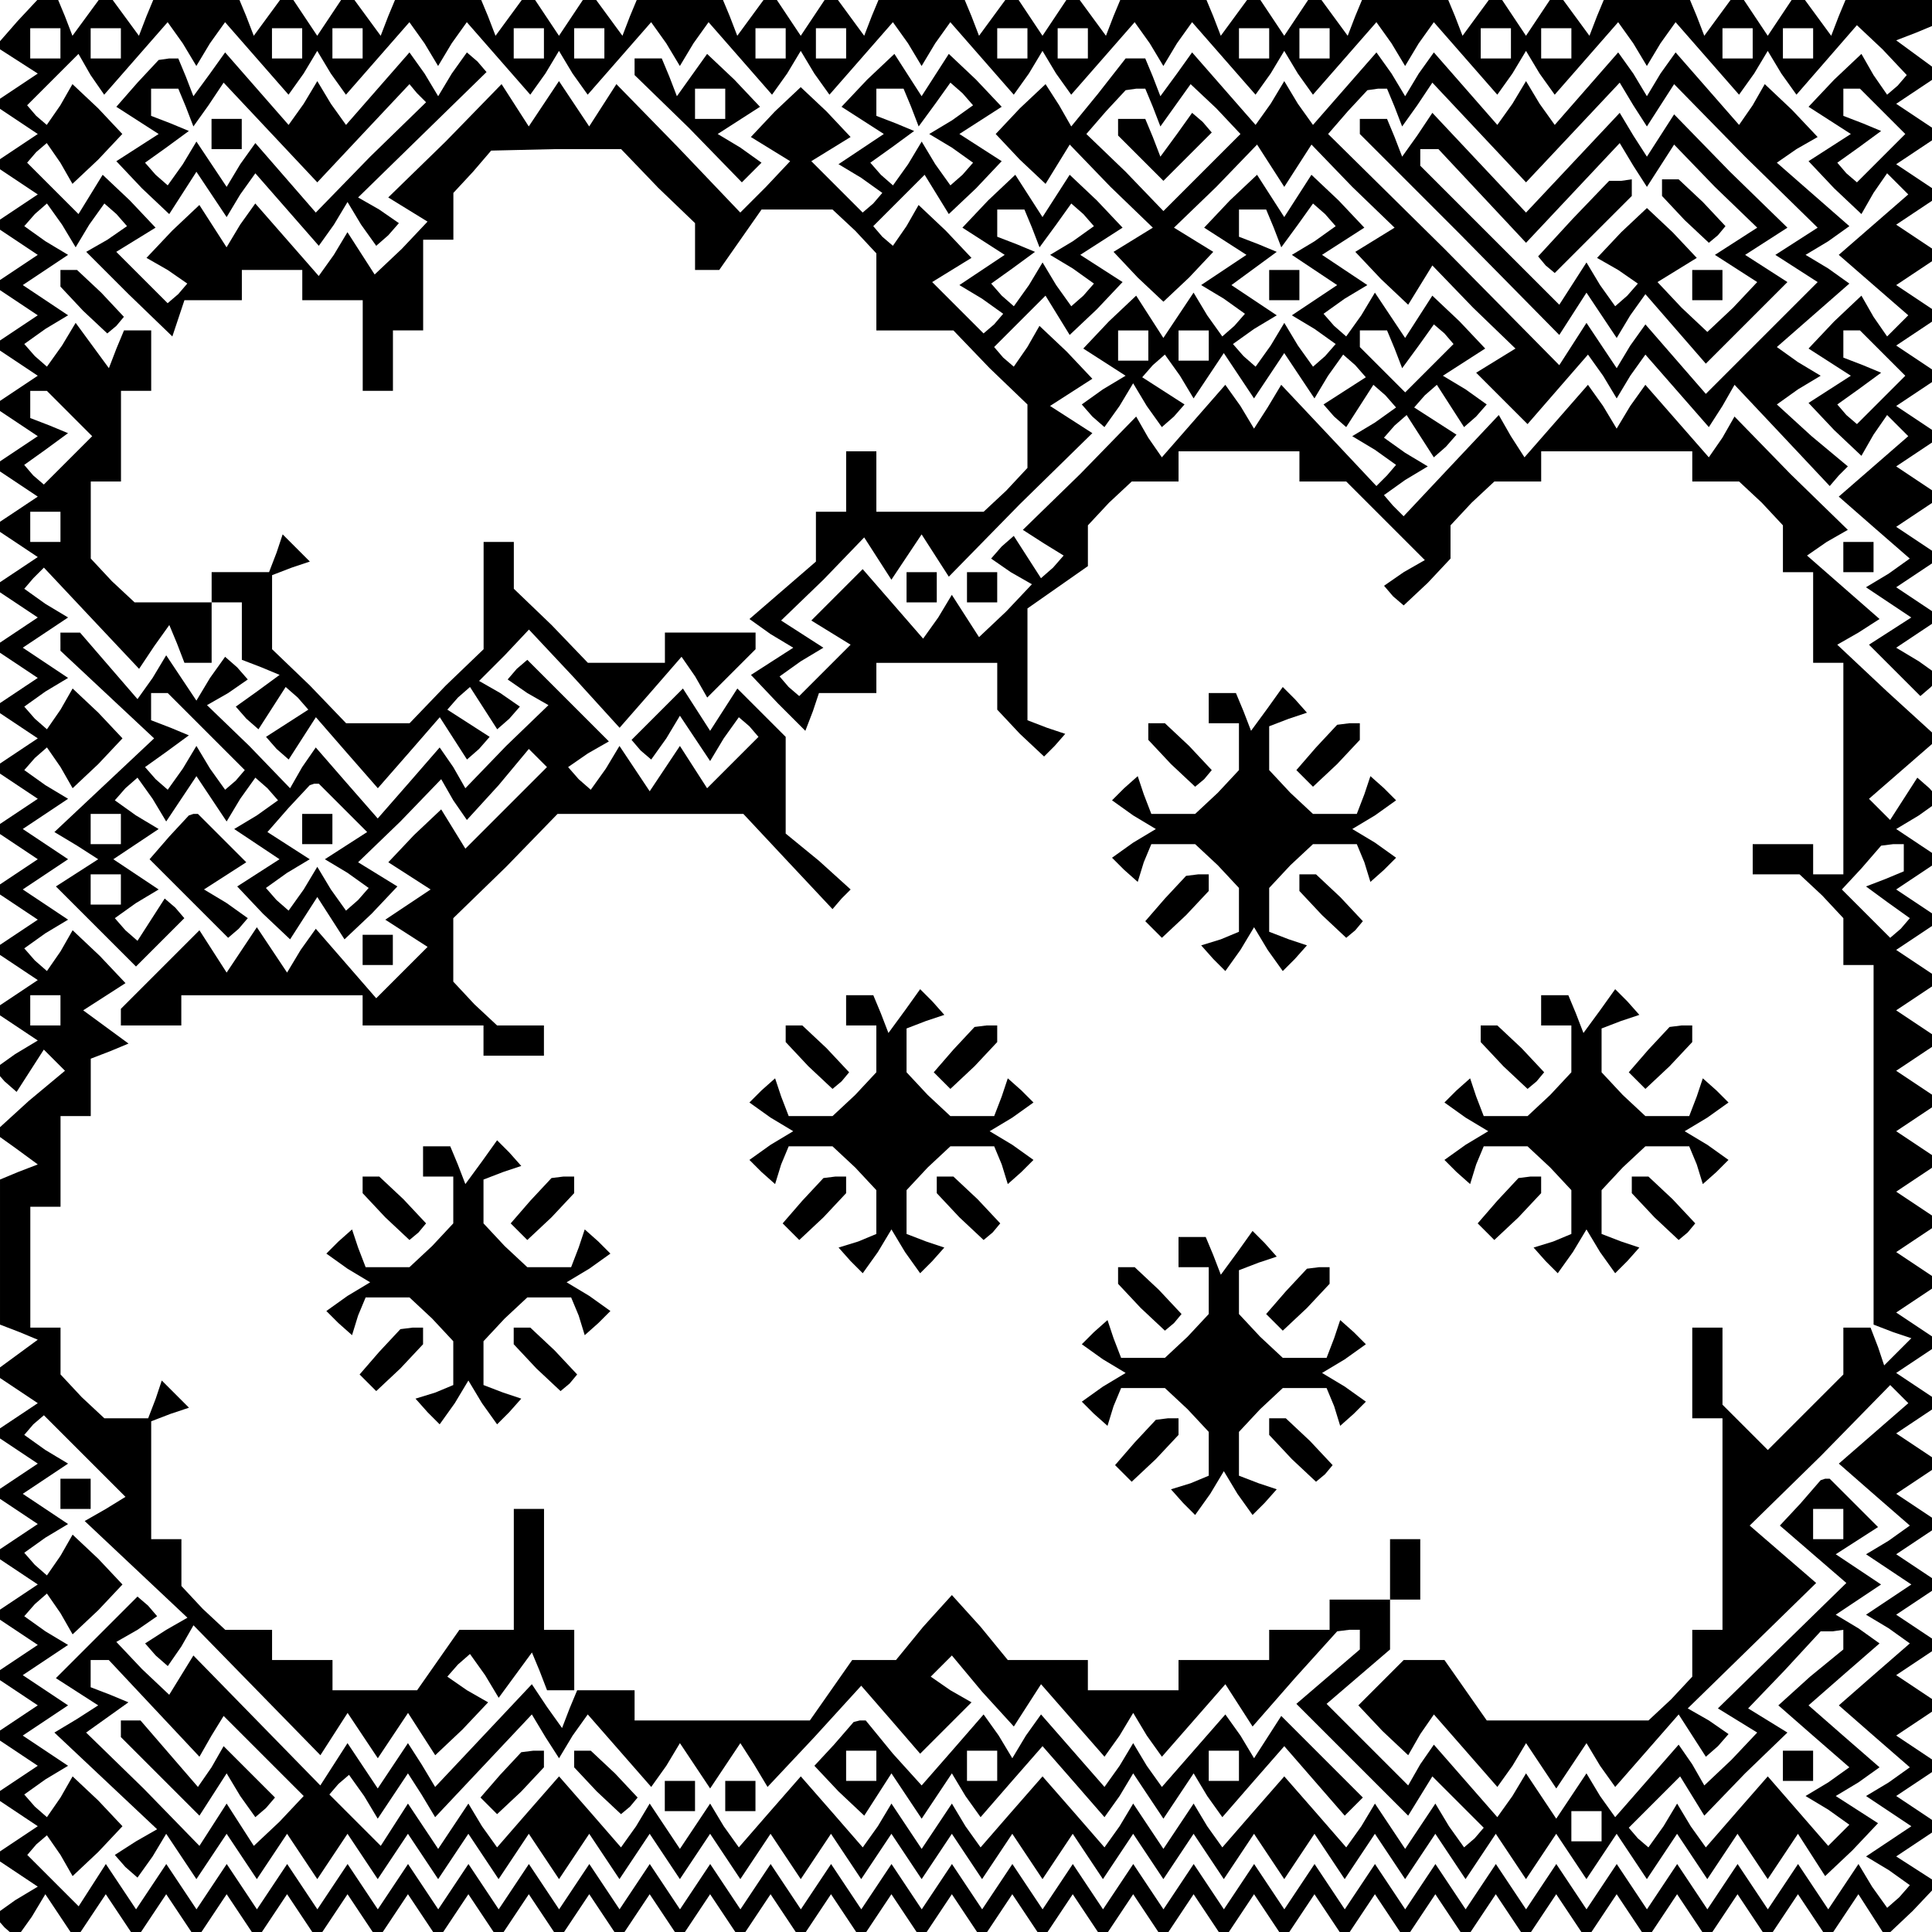<?xml version="1.0" standalone="no"?>
<!DOCTYPE svg PUBLIC "-//W3C//DTD SVG 20010904//EN"
 "http://www.w3.org/TR/2001/REC-SVG-20010904/DTD/svg10.dtd">
<svg version="1.0" xmlns="http://www.w3.org/2000/svg"
 width="468pt" height="468pt" viewBox="0 0 468 468"
 preserveAspectRatio="xMidYMid meet">
<g transform="translate(0,468) scale(0.366,-0.366)"
fill="#000000" stroke="none">
<path d="M11 1264 l-14 -16 14 -9 14 -9 -15 -10 -15 -10 15 -10 15 -10 -15
-10 -15 -10 15 -10 15 -10 -15 -10 -15 -10 15 -10 15 -10 -15 -10 -15 -10 15
-10 15 -10 -15 -10 -15 -10 15 -10 15 -10 -15 -10 -15 -10 15 -10 15 -10 -15
-10 -15 -10 15 -10 15 -10 -15 -10 -15 -10 15 -10 15 -10 -15 -10 -15 -10 15
-10 15 -10 -15 -10 -15 -10 15 -10 15 -10 -15 -10 -15 -10 15 -10 15 -10 -15
-10 -15 -10 15 -10 15 -10 -15 -10 -15 -10 15 -10 15 -10 -15 -10 -15 -10 15
-10 15 -10 -15 -10 -15 -10 15 -10 15 -10 -15 -10 -15 -10 15 -10 15 -10 -15
-9 -14 -10 7 -8 8 -7 9 14 9 14 7 -7 7 -7 -24 -20 -23 -21 14 -10 15 -11 -13
-5 -12 -5 0 -48 0 -48 13 -5 12 -5 -15 -11 -15 -11 15 -10 15 -10 -15 -10 -15
-10 15 -10 15 -10 -15 -10 -15 -10 15 -10 15 -10 -15 -10 -15 -10 15 -10 15
-10 -15 -10 -15 -10 15 -10 15 -10 -15 -10 -15 -10 15 -10 15 -10 -15 -10 -15
-10 15 -10 15 -10 -15 -10 -15 -10 15 -10 15 -10 -15 -10 -15 -10 15 -10 15
-10 -15 -9 -14 -10 7 -8 8 -7 10 14 9 15 10 -15 10 -15 10 15 10 15 10 -15 10
-15 10 15 10 15 10 -15 10 -15 10 15 10 15 10 -15 10 -15 10 15 10 15 10 -15
10 -15 10 15 10 15 10 -15 10 -15 10 15 10 15 10 -15 10 -15 10 15 10 15 10
-15 10 -15 10 15 10 15 10 -15 10 -15 10 15 10 15 10 -15 10 -15 10 15 10 15
10 -15 10 -15 10 15 10 15 10 -15 10 -15 10 15 10 15 10 -15 10 -15 10 15 10
15 10 -15 10 -15 10 15 10 15 10 -15 10 -15 10 15 10 15 10 -15 10 -15 10 15
10 15 10 -15 10 -15 10 15 10 15 10 -15 10 -15 10 15 10 15 10 -15 10 -15 10
15 10 15 10 -15 10 -15 10 15 10 15 10 -15 10 -15 10 15 10 15 10 -15 10 -15
10 15 10 15 10 -15 10 -15 10 15 10 15 10 -15 10 -15 10 15 10 15 10 -15 10
-15 10 15 10 15 10 -15 10 -15 10 15 10 15 10 -15 10 -15 10 15 10 15 10 -15
10 -15 10 15 10 15 10 -15 10 -15 10 15 10 15 10 -15 10 -15 10 15 10 15 9
-14 9 -14 18 17 17 18 -14 9 -14 9 15 10 15 10 -15 10 -15 10 15 10 15 10 -15
10 -15 10 15 10 15 10 -15 10 -15 10 15 10 15 10 -15 10 -15 10 15 10 15 10
-15 10 -15 10 15 10 15 10 -15 10 -15 10 15 10 15 10 -15 10 -15 10 15 10 15
10 -15 10 -15 10 15 10 15 10 -15 10 -15 10 15 10 15 10 -15 10 -15 10 15 10
15 10 -15 10 -15 10 15 10 15 10 -15 10 -15 10 15 10 15 10 -15 10 -15 10 15
10 15 10 -15 10 -15 10 15 10 15 10 -15 10 -15 10 15 10 15 10 -15 10 -15 10
15 10 15 10 -15 10 -15 10 15 9 14 10 -7 8 -8 7 -9 -14 -9 -14 -7 7 -7 7 23
20 23 20 -34 31 -33 31 14 8 14 9 -24 21 -24 21 13 9 14 8 -38 37 -37 38 -8
-14 -9 -13 -21 24 -21 24 -10 -14 -9 -15 -9 15 -10 14 -21 -24 -21 -24 -9 14
-8 14 -32 -34 -31 -33 -7 7 -6 7 14 10 15 9 -15 9 -14 10 7 8 8 7 9 -14 9 -14
8 7 7 8 -14 9 -14 9 7 8 8 7 9 -14 9 -14 8 7 7 8 -14 10 -15 9 14 9 14 9 -17
18 -18 17 -9 -14 -9 -14 -10 15 -10 15 -9 -15 -10 -14 -8 7 -7 8 14 10 15 9
-15 10 -15 10 14 9 14 9 -17 18 -18 17 -9 -14 -9 -14 -9 14 -9 14 -18 -17 -17
-18 14 -9 14 -9 -15 -10 -15 -10 15 -9 14 -10 -7 -8 -8 -7 -10 14 -9 15 -10
-15 -10 -15 -9 14 -9 14 -18 -17 -17 -18 14 -9 14 -9 -15 -9 -14 -10 7 -8 8
-7 10 14 9 15 9 -15 10 -14 8 7 7 8 -14 9 -14 9 7 8 8 7 10 -14 9 -15 10 15
10 15 10 -15 10 -15 10 15 10 15 10 -15 10 -15 9 15 10 14 8 -7 7 -8 -14 -9
-14 -9 7 -8 8 -7 9 14 9 14 8 -7 7 -8 -14 -10 -15 -9 15 -9 14 -10 -6 -7 -7
-7 -31 33 -32 34 -9 -15 -9 -14 -9 15 -10 14 -21 -24 -21 -24 -9 13 -8 14 -37
-38 -38 -37 14 -9 13 -8 -7 -8 -8 -7 -9 14 -9 14 -8 -7 -7 -8 13 -9 14 -8 -17
-18 -18 -17 -9 14 -9 14 -9 -15 -10 -14 -20 23 -20 23 -17 -17 -17 -17 13 -8
13 -8 -17 -17 -17 -17 -7 6 -6 7 14 10 15 9 -14 9 -14 9 28 27 27 28 9 -14 9
-14 10 15 10 15 9 -14 9 -14 47 48 48 47 -14 9 -14 9 14 9 14 9 -17 18 -18 17
-8 -14 -9 -13 -7 6 -6 7 17 17 17 17 8 -13 8 -13 18 17 17 18 -14 9 -14 9 14
9 14 9 -17 18 -18 17 -9 -14 -9 -14 -9 14 -9 14 -18 -17 -17 -18 14 -9 14 -9
-15 -10 -15 -10 15 -9 14 -10 -6 -7 -7 -6 -17 17 -17 17 13 8 13 8 -17 18 -18
17 -8 -14 -9 -13 -7 6 -6 7 17 17 17 17 8 -13 8 -13 18 17 17 18 -14 9 -14 9
14 9 14 9 -17 18 -18 17 -9 -14 -9 -14 -9 14 -9 14 -18 -17 -17 -18 14 -9 14
-9 -15 -10 -15 -10 15 -9 14 -10 -6 -7 -7 -6 -17 17 -17 17 13 8 13 8 -16 17
-17 16 -17 -16 -16 -17 13 -8 13 -8 -16 -17 -17 -17 -41 43 -41 42 -9 -14 -9
-14 -10 15 -10 15 -10 -15 -10 -15 -9 14 -9 14 -37 -38 -38 -37 13 -8 13 -8
-17 -18 -18 -17 -9 14 -9 14 -9 -15 -10 -14 -21 24 -21 24 -10 -14 -9 -15 -9
14 -9 14 -18 -17 -17 -18 14 -8 13 -9 -6 -7 -7 -6 -17 17 -17 17 13 8 13 8
-17 18 -18 17 -8 -13 -8 -13 -17 17 -17 17 6 7 7 6 9 -13 8 -14 17 16 16 17
-16 17 -17 16 -8 -14 -9 -13 -7 6 -6 7 17 17 17 17 8 -14 9 -13 21 24 21 24
10 -14 9 -15 9 15 10 14 21 -24 21 -24 10 14 9 15 9 -15 10 -14 21 24 21 24
10 -14 9 -15 9 15 10 14 21 -24 21 -24 10 14 9 15 9 -15 10 -14 21 24 21 24
10 -14 9 -15 9 15 10 14 21 -24 21 -24 10 14 9 15 9 -15 10 -14 21 24 21 24
10 -14 9 -15 9 15 10 14 21 -24 21 -24 10 14 9 15 9 -15 10 -14 21 24 21 24
10 -14 9 -15 9 15 10 14 21 -24 21 -24 10 14 9 15 9 -15 10 -14 21 24 21 24
10 -14 9 -15 9 15 10 14 21 -24 21 -24 10 14 9 15 9 -15 10 -14 21 24 21 24
10 -14 9 -15 9 15 10 14 21 -24 21 -24 10 14 9 15 9 -15 10 -14 20 23 20 23
17 -16 16 -17 -6 -7 -7 -6 -9 13 -8 14 -18 -17 -17 -18 14 -9 14 -9 -14 -9
-14 -9 17 -18 18 -17 8 14 9 13 7 -7 7 -7 -23 -20 -23 -20 23 -20 23 -20 -7
-7 -7 -7 -9 13 -8 14 -18 -17 -17 -18 14 -9 14 -9 -14 -9 -14 -9 17 -18 18
-17 8 14 9 13 7 -7 7 -7 -23 -20 -23 -20 24 -21 23 -20 -14 -10 -15 -9 15 -10
15 -10 -14 -9 -14 -9 17 -17 17 -17 7 6 6 7 -14 10 -15 9 15 10 15 10 -15 10
-15 10 15 10 15 10 -15 10 -15 10 15 10 15 10 -15 10 -15 10 15 10 15 10 -15
10 -15 10 15 10 15 10 -15 10 -15 10 15 10 15 10 -15 10 -15 10 15 10 15 10
-15 10 -15 10 15 10 15 10 -15 10 -15 10 15 10 15 10 -15 10 -15 10 15 10 15
10 -15 11 -15 11 13 5 12 5 0 9 0 9 -29 0 -29 0 -5 -12 -5 -13 -11 15 -11 15
-10 -15 -10 -15 -10 15 -10 15 -11 -15 -11 -15 -5 13 -5 12 -28 0 -28 0 -5
-12 -5 -13 -11 15 -11 15 -10 -15 -10 -15 -10 15 -10 15 -11 -15 -11 -15 -5
13 -5 12 -28 0 -28 0 -5 -12 -5 -13 -11 15 -11 15 -10 -15 -10 -15 -10 15 -10
15 -11 -15 -11 -15 -5 13 -5 12 -28 0 -28 0 -5 -12 -5 -13 -11 15 -11 15 -10
-15 -10 -15 -10 15 -10 15 -11 -15 -11 -15 -5 13 -5 12 -28 0 -28 0 -5 -12 -5
-13 -11 15 -11 15 -10 -15 -10 -15 -10 15 -10 15 -11 -15 -11 -15 -5 13 -5 12
-28 0 -28 0 -5 -12 -5 -13 -11 15 -11 15 -10 -15 -10 -15 -10 15 -10 15 -11
-15 -11 -15 -5 13 -5 12 -28 0 -28 0 -5 -12 -5 -13 -11 15 -11 15 -10 -15 -10
-15 -10 15 -10 15 -11 -15 -11 -15 -5 13 -5 12 -28 0 -28 0 -5 -12 -5 -13 -11
15 -11 15 -11 -15 -11 -15 -5 13 -5 12 -6 0 -7 -1 -14 -15z m29 -14 l0 -10
-10 0 -10 0 0 10 0 10 10 0 10 0 0 -10z m40 0 l0 -10 -10 0 -10 0 0 10 0 10
10 0 10 0 0 -10z m120 0 l0 -10 -10 0 -10 0 0 10 0 10 10 0 10 0 0 -10z m40 0
l0 -10 -10 0 -10 0 0 10 0 10 10 0 10 0 0 -10z m120 0 l0 -10 -10 0 -10 0 0
10 0 10 10 0 10 0 0 -10z m40 0 l0 -10 -10 0 -10 0 0 10 0 10 10 0 10 0 0 -10z
m120 0 l0 -10 -10 0 -10 0 0 10 0 10 10 0 10 0 0 -10z m40 0 l0 -10 -10 0 -10
0 0 10 0 10 10 0 10 0 0 -10z m120 0 l0 -10 -10 0 -10 0 0 10 0 10 10 0 10 0
0 -10z m40 0 l0 -10 -10 0 -10 0 0 10 0 10 10 0 10 0 0 -10z m120 0 l0 -10
-10 0 -10 0 0 10 0 10 10 0 10 0 0 -10z m40 0 l0 -10 -10 0 -10 0 0 10 0 10
10 0 10 0 0 -10z m120 0 l0 -10 -10 0 -10 0 0 10 0 10 10 0 10 0 0 -10z m40 0
l0 -10 -10 0 -10 0 0 10 0 10 10 0 10 0 0 -10z m120 0 l0 -10 -10 0 -10 0 0
10 0 10 10 0 10 0 0 -10z m40 0 l0 -10 -10 0 -10 0 0 10 0 10 10 0 10 0 0 -10z
m-597 -42 l5 -13 11 15 10 14 8 -7 7 -8 -14 -10 -15 -9 15 -9 14 -10 -7 -8 -8
-7 -10 14 -9 15 -9 -15 -10 -14 -8 7 -7 8 14 10 15 11 -12 5 -13 5 0 9 0 9 9
0 9 0 5 -12z m643 -3 l15 -15 -16 -16 -16 -16 -7 6 -6 7 14 10 15 11 -12 5
-13 5 0 9 0 9 6 0 5 0 15 -15z m-811 -50 l25 -24 0 -16 0 -15 8 0 8 0 14 20
14 20 24 0 23 0 15 -14 14 -15 0 -25 0 -26 25 0 26 0 24 -25 25 -24 0 -21 0
-21 -14 -15 -15 -14 -35 0 -36 0 0 20 0 20 -10 0 -10 0 0 -20 0 -20 -10 0 -10
0 0 -16 0 -17 -22 -19 -22 -19 14 -10 15 -9 -14 -9 -14 -9 18 -19 18 -18 5 13
4 12 19 0 19 0 0 10 0 10 40 0 40 0 0 -16 0 -15 15 -16 16 -15 7 7 7 8 -12 4
-13 5 0 37 0 37 20 14 20 14 0 14 0 13 14 15 15 14 15 0 16 0 0 10 0 10 40 0
40 0 0 -10 0 -10 15 0 16 0 26 -26 26 -26 -14 -8 -13 -9 6 -7 7 -6 16 15 15
16 0 11 0 11 14 15 15 14 15 0 16 0 0 10 0 10 50 0 50 0 0 -10 0 -10 16 0 15
0 15 -14 14 -15 0 -15 0 -16 10 0 10 0 0 -30 0 -30 10 0 10 0 0 -70 0 -70 -10
0 -10 0 0 10 0 10 -20 0 -20 0 0 -10 0 -10 16 0 15 0 15 -14 14 -15 0 -15 0
-16 10 0 10 0 0 -119 0 -119 13 -5 12 -4 -9 -9 -9 -9 -4 12 -5 13 -9 0 -9 0 0
-15 0 -16 -25 -25 -25 -25 -15 15 -15 15 0 25 0 26 -10 0 -10 0 0 -30 0 -30
10 0 10 0 0 -70 0 -70 -10 0 -10 0 0 -16 0 -15 -14 -15 -15 -14 -53 0 -54 0
-14 20 -14 20 -14 0 -13 0 -15 -15 -15 -15 16 -17 17 -16 8 14 9 13 21 -24 21
-24 10 14 9 15 10 -15 10 -15 10 15 10 15 9 -15 10 -14 21 24 21 24 9 -14 9
-14 8 7 7 8 -13 9 -14 8 42 41 43 42 -22 19 -22 19 47 46 46 47 6 -6 6 -6 -23
-20 -23 -20 24 -21 23 -20 -14 -10 -15 -9 15 -10 15 -10 -15 -10 -15 -10 15
-9 14 -10 -23 -20 -24 -21 24 -21 23 -20 -14 -10 -15 -9 15 -10 15 -10 -15
-10 -15 -10 15 -9 14 -10 -7 -8 -8 -7 -10 14 -9 15 -10 -15 -10 -15 -10 15
-10 15 -10 -15 -10 -15 -10 15 -10 15 -10 -15 -10 -15 -10 15 -10 15 -10 -15
-10 -15 -10 15 -10 15 -10 -15 -10 -15 -10 15 -10 15 -10 -15 -10 -15 -10 15
-10 15 -10 -15 -10 -15 -10 15 -10 15 -10 -15 -10 -15 -10 15 -10 15 -10 -15
-10 -15 -10 15 -10 15 -10 -15 -10 -15 -10 15 -10 15 -10 -15 -10 -15 -10 15
-10 15 -10 -15 -10 -15 -10 15 -10 15 -10 -15 -10 -15 -10 15 -10 15 -10 -15
-10 -15 -10 15 -10 15 -10 -15 -10 -15 -10 15 -10 15 -10 -15 -10 -15 -10 15
-10 15 -10 -15 -10 -15 -10 15 -10 15 -10 -15 -10 -15 -10 15 -10 15 -10 -15
-10 -15 -10 15 -10 15 -10 -15 -10 -15 -10 15 -10 15 -10 -15 -10 -15 -10 15
-10 15 -10 -15 -10 -15 -10 15 -10 15 -10 -15 -10 -15 -10 15 -10 15 -10 -15
-10 -15 -10 15 -10 15 -10 -15 -10 -15 -10 15 -10 15 -10 -15 -10 -15 -10 15
-10 15 -10 -15 -10 -15 -10 15 -10 15 -10 -15 -10 -15 -10 15 -10 15 -10 -15
-10 -15 -10 15 -10 15 -9 -14 -9 -14 -17 17 -17 17 6 7 7 6 9 -13 8 -14 17 16
16 17 -16 17 -17 16 -8 -14 -9 -13 -8 7 -7 8 14 10 15 9 -15 10 -15 10 15 10
15 10 -15 10 -15 10 15 10 15 10 -15 9 -14 10 7 8 8 7 9 -13 8 -14 17 16 16
17 -16 17 -17 16 -8 -14 -9 -13 -8 7 -7 8 14 10 15 9 -15 10 -15 10 15 10 15
10 -15 9 -14 10 6 7 7 6 27 -27 27 -27 -13 -8 -14 -8 34 -32 34 -32 -14 -8
-14 -9 7 -8 8 -7 9 13 8 14 42 -43 42 -43 9 14 9 14 10 -15 10 -15 10 15 10
15 9 -14 9 -14 18 17 17 18 -14 8 -13 9 7 8 8 7 10 -14 9 -15 11 15 11 15 5
-12 5 -13 9 0 9 0 0 20 0 20 -10 0 -10 0 0 40 0 40 -10 0 -10 0 0 -40 0 -40
-18 0 -18 0 -14 -20 -14 -20 -28 0 -28 0 0 10 0 10 -20 0 -20 0 0 10 0 10 -16
0 -15 0 -15 14 -14 15 0 15 0 16 -10 0 -10 0 0 39 0 39 13 5 12 4 -9 9 -9 9
-4 -12 -5 -13 -15 0 -14 0 -15 14 -14 15 0 15 0 16 -10 0 -10 0 0 40 0 40 10
0 10 0 0 30 0 30 10 0 10 0 0 19 0 19 13 5 12 5 -15 11 -15 11 14 9 14 9 -17
18 -18 17 -8 -14 -9 -13 -8 7 -7 8 14 10 15 9 -15 10 -15 10 15 10 15 10 -15
10 -15 10 15 10 15 10 -15 9 -14 10 7 8 8 7 9 -13 8 -14 17 16 16 17 -16 17
-17 16 -8 -14 -9 -13 -8 7 -7 8 14 10 15 9 -15 10 -15 10 15 10 15 10 -15 9
-14 10 6 7 7 7 31 -33 32 -34 10 15 10 14 5 -12 5 -13 9 0 9 0 0 20 0 20 10 0
10 0 0 -19 0 -19 13 -5 12 -5 -15 -11 -14 -10 7 -8 8 -7 9 14 9 14 8 -7 7 -8
-14 -9 -14 -9 7 -8 8 -7 9 14 9 14 20 -23 21 -24 21 24 20 23 9 -14 9 -14 8 7
7 8 -14 9 -14 9 7 8 8 7 9 -14 9 -14 8 7 7 8 -13 9 -14 8 17 17 16 17 30 -32
30 -33 21 24 20 23 9 -13 8 -14 16 16 16 16 0 5 0 6 -30 0 -30 0 0 -10 0 -10
-25 0 -26 0 -24 25 -25 24 0 16 0 15 -10 0 -10 0 0 -35 0 -36 -25 -24 -24 -25
-21 0 -21 0 -24 25 -25 24 0 25 0 24 13 5 12 4 -9 9 -9 9 -4 -12 -5 -13 -19 0
-19 0 0 -10 0 -10 -26 0 -25 0 -15 14 -14 15 0 25 0 26 10 0 10 0 0 30 0 30
10 0 10 0 0 20 0 20 -9 0 -9 0 -5 -12 -5 -13 -11 15 -11 15 -9 -15 -10 -14 -8
7 -7 8 14 10 15 9 -15 10 -15 10 15 10 15 10 -15 9 -14 10 7 8 8 7 10 -14 9
-15 9 15 10 14 8 -7 7 -8 -13 -9 -14 -8 28 -28 29 -28 4 12 4 12 19 0 19 0 0
10 0 10 20 0 20 0 0 -10 0 -10 20 0 20 0 0 -30 0 -30 10 0 10 0 0 20 0 20 10
0 10 0 0 30 0 30 10 0 10 0 0 15 0 16 13 14 12 14 43 1 43 0 24 -25z m248 -27
l5 -13 11 15 10 14 8 -7 7 -8 -14 -10 -15 -9 15 -9 14 -10 -7 -8 -8 -7 -10 14
-9 15 -9 -15 -10 -14 -8 7 -7 8 14 10 15 11 -12 5 -13 5 0 9 0 9 9 0 9 0 5
-12z m160 0 l5 -13 11 15 10 14 8 -7 7 -8 -14 -10 -15 -9 15 -10 15 -10 -15
-10 -15 -10 15 -9 14 -10 -7 -8 -8 -7 -10 14 -9 15 -9 -15 -10 -14 -8 7 -7 8
14 10 15 9 -15 10 -15 10 15 11 15 11 -12 5 -13 5 0 9 0 9 9 0 9 0 5 -12z
m-83 -78 l0 -10 -10 0 -10 0 0 10 0 10 10 0 10 0 0 -10z m40 0 l0 -10 -10 0
-10 0 0 10 0 10 10 0 10 0 0 -10z m123 -2 l5 -13 11 15 10 14 7 -6 6 -7 -16
-16 -16 -16 -15 15 -15 15 0 5 0 6 9 0 9 0 5 -12z m323 -3 l15 -15 -16 -16
-16 -16 -7 6 -6 7 14 10 15 11 -12 5 -13 5 0 9 0 9 6 0 5 0 15 -15z m-1200
-40 l15 -15 -16 -16 -16 -16 -7 6 -6 7 14 10 15 11 -12 5 -13 5 0 9 0 9 6 0 5
0 15 -15z m-6 -75 l0 -10 -10 0 -10 0 0 10 0 10 10 0 10 0 0 -10z m1220 -219
l0 -9 -12 -5 -13 -5 15 -11 14 -10 -6 -7 -7 -6 -16 16 -16 16 13 14 13 15 8 1
7 0 0 -9z m-1220 -101 l0 -10 -10 0 -10 0 0 10 0 10 10 0 10 0 0 -10z"/>
<path d="M40 1094 l0 -5 15 -16 16 -15 6 5 5 6 -15 16 -16 15 -5 0 -6 0 0 -6z"/>
<path d="M40 854 l0 -6 31 -29 31 -29 -33 -31 -33 -31 15 -9 14 -9 -14 -9 -14
-9 27 -27 26 -26 16 16 16 16 -6 7 -7 6 -9 -14 -9 -14 -8 7 -7 8 14 10 15 9
-15 10 -15 10 15 10 15 10 -15 9 -14 10 7 8 8 7 10 -14 9 -15 10 15 10 15 10
-15 10 -15 9 15 10 14 8 -7 7 -8 -14 -10 -15 -9 15 -10 15 -10 -14 -9 -14 -9
17 -18 18 -17 9 14 9 14 9 -14 9 -14 18 17 17 18 -13 8 -13 8 28 27 27 28 8
-14 9 -13 21 23 20 24 6 -6 6 -6 -27 -27 -27 -27 -8 13 -8 13 -18 -17 -17 -18
14 -9 14 -9 -15 -10 -15 -10 14 -9 14 -9 -17 -17 -17 -17 -20 23 -20 23 -10
-14 -9 -15 -10 15 -10 15 -10 -15 -10 -15 -9 14 -9 14 -26 -26 -26 -26 0 -6 0
-5 20 0 20 0 0 10 0 10 60 0 60 0 0 -10 0 -10 40 0 40 0 0 -10 0 -10 20 0 20
0 0 10 0 10 -16 0 -15 0 -15 14 -14 15 0 21 0 21 35 34 34 35 62 0 61 0 29
-31 30 -32 6 7 6 6 -21 19 -22 18 0 32 0 32 -16 16 -16 16 -9 -14 -9 -14 -9
14 -9 14 -17 -17 -17 -17 6 -7 7 -6 10 14 9 15 10 -15 10 -15 9 15 10 14 7 -6
6 -7 -17 -17 -17 -17 -9 14 -9 14 -10 -15 -10 -15 -10 15 -10 15 -9 -15 -10
-14 -8 7 -7 8 13 9 14 8 -27 27 -27 27 -7 -6 -6 -7 13 -9 14 -8 -28 -27 -27
-28 -8 14 -9 13 -20 -23 -21 -24 -21 24 -20 23 -9 -13 -8 -14 -27 28 -28 27
14 8 13 9 -7 8 -8 7 -10 -14 -9 -15 -10 15 -10 15 -9 -15 -10 -14 -19 22 -19
22 -7 0 -6 0 0 -6z m97 -60 l25 -25 -6 -7 -7 -6 -10 14 -9 15 -9 -15 -10 -14
-8 7 -7 8 14 10 15 11 -12 5 -13 5 0 9 0 9 5 0 6 0 26 -26z m90 -50 l16 -16
-14 -9 -14 -9 15 -9 14 -10 -7 -8 -8 -7 -10 14 -9 15 -9 -15 -10 -14 -8 7 -7
8 14 10 15 9 -14 9 -14 9 14 16 14 15 3 1 3 0 16 -16z m-147 -14 l0 -10 -10 0
-10 0 0 10 0 10 10 0 10 0 0 -10z m0 -40 l0 -10 -10 0 -10 0 0 10 0 10 10 0
10 0 0 -10z"/>
<path d="M200 730 l0 -10 10 0 10 0 0 10 0 10 -10 0 -10 0 0 -10z"/>
<path d="M800 810 l0 -10 10 0 10 0 0 -16 0 -15 -14 -15 -15 -14 -14 0 -15 0
-5 13 -4 12 -9 -8 -8 -8 14 -10 15 -9 -15 -9 -14 -10 8 -8 9 -8 4 13 5 12 15
0 14 0 15 -14 14 -15 0 -14 0 -15 -12 -5 -13 -4 8 -9 8 -8 10 14 9 15 9 -15
10 -14 8 8 8 9 -12 4 -13 5 0 15 0 14 14 15 15 14 14 0 15 0 5 -12 4 -13 9 8
8 8 -14 10 -15 9 15 9 14 10 -8 8 -9 8 -4 -12 -5 -13 -15 0 -14 0 -15 14 -14
15 0 14 0 15 13 5 12 4 -8 9 -8 8 -10 -14 -11 -15 -5 13 -5 12 -9 0 -9 0 0
-10z"/>
<path d="M760 794 l0 -5 15 -16 16 -15 6 5 5 6 -15 16 -16 15 -5 0 -6 0 0 -6z"/>
<path d="M871 784 l-13 -15 6 -6 5 -5 16 15 15 16 0 5 0 6 -7 0 -8 -1 -14 -15z"/>
<path d="M112 725 l-13 -15 26 -26 26 -26 7 6 6 7 -14 10 -15 9 14 9 14 9 -16
16 -16 16 -3 0 -3 -1 -13 -14z"/>
<path d="M771 684 l-13 -15 6 -6 5 -5 16 15 15 16 0 5 0 6 -7 0 -8 -1 -14 -15z"/>
<path d="M860 694 l0 -5 15 -16 16 -15 6 5 5 6 -15 16 -16 15 -5 0 -6 0 0 -6z"/>
<path d="M240 650 l0 -10 10 0 10 0 0 10 0 10 -10 0 -10 0 0 -10z"/>
<path d="M560 610 l0 -10 10 0 10 0 0 -16 0 -15 -14 -15 -15 -14 -14 0 -15 0
-5 13 -4 12 -9 -8 -8 -8 14 -10 15 -9 -15 -9 -14 -10 8 -8 9 -8 4 13 5 12 15
0 14 0 15 -14 14 -15 0 -14 0 -15 -12 -5 -13 -4 8 -9 8 -8 10 14 9 15 9 -15
10 -14 8 8 8 9 -12 4 -13 5 0 15 0 14 14 15 15 14 14 0 15 0 5 -12 4 -13 9 8
8 8 -14 10 -15 9 15 9 14 10 -8 8 -9 8 -4 -12 -5 -13 -15 0 -14 0 -15 14 -14
15 0 14 0 15 13 5 12 4 -8 9 -8 8 -10 -14 -11 -15 -5 13 -5 12 -9 0 -9 0 0
-10z"/>
<path d="M1020 610 l0 -10 10 0 10 0 0 -16 0 -15 -14 -15 -15 -14 -14 0 -15 0
-5 13 -4 12 -9 -8 -8 -8 14 -10 15 -9 -15 -9 -14 -10 8 -8 9 -8 4 13 5 12 15
0 14 0 15 -14 14 -15 0 -14 0 -15 -12 -5 -13 -4 8 -9 8 -8 10 14 9 15 9 -15
10 -14 8 8 8 9 -12 4 -13 5 0 15 0 14 14 15 15 14 14 0 15 0 5 -12 4 -13 9 8
8 8 -14 10 -15 9 15 9 14 10 -8 8 -9 8 -4 -12 -5 -13 -15 0 -14 0 -15 14 -14
15 0 14 0 15 13 5 12 4 -8 9 -8 8 -10 -14 -11 -15 -5 13 -5 12 -9 0 -9 0 0
-10z"/>
<path d="M520 594 l0 -5 15 -16 16 -15 6 5 5 6 -15 16 -16 15 -5 0 -6 0 0 -6z"/>
<path d="M631 584 l-13 -15 6 -6 5 -5 16 15 15 16 0 5 0 6 -7 0 -8 -1 -14 -15z"/>
<path d="M980 594 l0 -5 15 -16 16 -15 6 5 5 6 -15 16 -16 15 -5 0 -6 0 0 -6z"/>
<path d="M1091 584 l-13 -15 6 -6 5 -5 16 15 15 16 0 5 0 6 -7 0 -8 -1 -14
-15z"/>
<path d="M280 510 l0 -10 10 0 10 0 0 -16 0 -15 -14 -15 -15 -14 -14 0 -15 0
-5 13 -4 12 -9 -8 -8 -8 14 -10 15 -9 -15 -9 -14 -10 8 -8 9 -8 4 13 5 12 15
0 14 0 15 -14 14 -15 0 -14 0 -15 -12 -5 -13 -4 8 -9 8 -8 10 14 9 15 9 -15
10 -14 8 8 8 9 -12 4 -13 5 0 15 0 14 14 15 15 14 14 0 15 0 5 -12 4 -13 9 8
8 8 -14 10 -15 9 15 9 14 10 -8 8 -9 8 -4 -12 -5 -13 -15 0 -14 0 -15 14 -14
15 0 14 0 15 13 5 12 4 -8 9 -8 8 -10 -14 -11 -15 -5 13 -5 12 -9 0 -9 0 0
-10z"/>
<path d="M240 494 l0 -5 15 -16 16 -15 6 5 5 6 -15 16 -16 15 -5 0 -6 0 0 -6z"/>
<path d="M351 484 l-13 -15 6 -6 5 -5 16 15 15 16 0 5 0 6 -7 0 -8 -1 -14 -15z"/>
<path d="M531 484 l-13 -15 6 -6 5 -5 16 15 15 16 0 5 0 6 -7 0 -8 -1 -14 -15z"/>
<path d="M620 494 l0 -5 15 -16 16 -15 6 5 5 6 -15 16 -16 15 -5 0 -6 0 0 -6z"/>
<path d="M991 484 l-13 -15 6 -6 5 -5 16 15 15 16 0 5 0 6 -7 0 -8 -1 -14 -15z"/>
<path d="M1080 494 l0 -5 15 -16 16 -15 6 5 5 6 -15 16 -16 15 -5 0 -6 0 0 -6z"/>
<path d="M780 450 l0 -10 10 0 10 0 0 -16 0 -15 -14 -15 -15 -14 -14 0 -15 0
-5 13 -4 12 -9 -8 -8 -8 14 -10 15 -9 -15 -9 -14 -10 8 -8 9 -8 4 13 5 12 15
0 14 0 15 -14 14 -15 0 -14 0 -15 -12 -5 -13 -4 8 -9 8 -8 10 14 9 15 9 -15
10 -14 8 8 8 9 -12 4 -13 5 0 15 0 14 14 15 15 14 14 0 15 0 5 -12 4 -13 9 8
8 8 -14 10 -15 9 15 9 14 10 -8 8 -9 8 -4 -12 -5 -13 -15 0 -14 0 -15 14 -14
15 0 14 0 15 13 5 12 4 -8 9 -8 8 -10 -14 -11 -15 -5 13 -5 12 -9 0 -9 0 0
-10z"/>
<path d="M740 434 l0 -5 15 -16 16 -15 6 5 5 6 -15 16 -16 15 -5 0 -6 0 0 -6z"/>
<path d="M851 424 l-13 -15 6 -6 5 -5 16 15 15 16 0 5 0 6 -7 0 -8 -1 -14 -15z"/>
<path d="M251 384 l-13 -15 6 -6 5 -5 16 15 15 16 0 5 0 6 -7 0 -8 -1 -14 -15z"/>
<path d="M340 394 l0 -5 15 -16 16 -15 6 5 5 6 -15 16 -16 15 -5 0 -6 0 0 -6z"/>
<path d="M751 324 l-13 -15 6 -6 5 -5 16 15 15 16 0 5 0 6 -7 0 -8 -1 -14 -15z"/>
<path d="M840 334 l0 -5 15 -16 16 -15 6 5 5 6 -15 16 -16 15 -5 0 -6 0 0 -6z"/>
<path d="M40 290 l0 -10 10 0 10 0 0 10 0 10 -10 0 -10 0 0 -10z"/>
<path d="M1192 284 l-14 -15 22 -19 22 -19 -43 -42 -42 -41 13 -8 13 -8 -17
-18 -18 -17 -8 14 -9 13 -21 -24 -21 -24 -10 14 -9 15 -10 -15 -10 -15 -10 15
-10 15 -9 -15 -10 -14 -21 24 -21 24 -9 -13 -8 -14 -27 27 -27 27 21 18 21 18
0 17 0 16 10 0 10 0 0 20 0 20 -10 0 -10 0 0 -20 0 -20 -20 0 -20 0 0 -10 0
-10 -20 0 -20 0 0 -10 0 -10 -30 0 -30 0 0 -10 0 -10 -30 0 -30 0 0 10 0 10
-26 0 -27 0 -18 22 -19 21 -19 -21 -18 -22 -14 0 -15 0 -14 -20 -14 -20 -58 0
-58 0 0 10 0 10 -19 0 -19 0 -5 -12 -5 -13 -10 14 -10 15 -32 -34 -32 -34 -9
15 -9 14 -10 -15 -10 -15 -10 15 -10 15 -9 -14 -9 -14 -42 43 -42 43 -8 -13
-8 -13 -18 17 -17 18 14 8 13 9 -6 7 -7 6 -27 -27 -27 -27 14 -9 14 -9 -14 -9
-15 -9 34 -32 34 -32 -14 -8 -14 -9 7 -8 8 -7 10 14 9 15 10 -15 10 -15 10 15
10 15 10 -15 10 -15 10 15 10 15 10 -15 10 -15 10 15 10 15 10 -15 10 -15 10
15 10 15 10 -15 10 -15 10 15 10 15 10 -15 10 -15 10 15 10 15 10 -15 10 -15
10 15 10 15 10 -15 10 -15 10 15 10 15 10 -15 10 -15 10 15 10 15 10 -15 10
-15 10 15 10 15 10 -15 10 -15 10 15 10 15 10 -15 10 -15 10 15 10 15 10 -15
10 -15 10 15 10 15 10 -15 10 -15 10 15 10 15 10 -15 10 -15 10 15 10 15 10
-15 10 -15 10 15 10 15 10 -15 10 -15 10 15 10 15 10 -15 10 -15 10 15 10 15
10 -15 10 -15 10 15 10 15 10 -15 10 -15 10 15 10 15 10 -15 10 -15 10 15 10
15 10 -15 10 -15 10 15 10 15 10 -15 10 -15 10 15 10 15 10 -15 10 -15 10 15
10 15 10 -15 10 -15 10 15 10 15 10 -15 10 -15 10 15 10 15 10 -15 10 -15 10
15 10 15 9 -14 9 -14 18 17 17 18 -14 9 -14 9 15 9 14 10 -23 20 -24 21 24 21
23 20 -14 10 -15 9 15 10 15 10 -15 10 -15 10 14 9 14 9 -16 16 -16 16 -3 0
-3 -1 -13 -15z m28 -14 l0 -10 -10 0 -10 0 0 10 0 10 10 0 10 0 0 -10z m-320
-76 l0 -7 -21 -18 -21 -18 37 -37 37 -37 8 13 8 13 17 -17 17 -17 -6 -7 -7 -6
-10 14 -9 15 -10 -15 -10 -15 -10 15 -10 15 -9 -15 -10 -14 -20 23 -21 24 -21
-24 -20 -23 -10 14 -9 15 -10 -15 -10 -15 -10 15 -10 15 -9 -15 -10 -14 -20
23 -21 24 -21 -24 -20 -23 -10 14 -9 15 -10 -15 -10 -15 -10 15 -10 15 -9 -15
-10 -14 -20 23 -21 24 -21 -24 -20 -23 -10 14 -9 15 -10 -15 -10 -15 -10 15
-10 15 -9 -15 -10 -14 -20 23 -21 24 -21 -24 -20 -23 -10 14 -9 15 -10 -15
-10 -15 -10 15 -10 15 -9 -14 -9 -14 -17 17 -17 17 6 7 7 6 10 -14 9 -15 10
15 10 15 9 -14 9 -15 32 34 32 34 9 -15 9 -14 9 15 10 14 21 -24 21 -24 10 14
9 15 10 -15 10 -15 10 15 10 15 9 -14 9 -15 31 33 31 34 20 -23 19 -22 17 17
17 17 -14 8 -13 9 7 7 7 7 20 -24 21 -23 9 14 9 14 21 -24 21 -24 10 14 9 15
9 -15 10 -14 21 24 21 24 9 -14 9 -14 28 32 28 31 8 1 7 0 0 -6z m320 0 l0 -7
-22 -18 -21 -19 24 -21 23 -20 -14 -10 -15 -9 15 -9 14 -10 -7 -7 -7 -7 -20
23 -20 23 -21 -24 -20 -23 -10 14 -9 15 -9 -15 -10 -14 -7 6 -6 7 17 17 17 17
8 -13 8 -13 27 28 28 27 -13 8 -13 8 24 25 24 26 8 0 7 1 0 -6z m-1118 -46
l30 -32 8 14 8 13 27 -27 26 -26 -16 -17 -17 -16 -9 14 -9 14 -9 -14 -9 -14
-37 38 -38 37 14 10 14 10 -12 5 -13 5 0 9 0 9 6 0 6 0 30 -32z m958 -78 l0
-10 -10 0 -10 0 0 10 0 10 10 0 10 0 0 -10z"/>
<path d="M552 124 l-13 -14 16 -17 17 -16 9 14 9 14 10 -15 10 -15 10 15 10
15 9 -15 10 -14 20 23 21 24 21 -24 20 -23 10 14 9 15 10 -15 10 -15 10 15 10
15 9 -15 10 -14 20 23 21 24 20 -23 20 -23 6 6 6 6 -27 27 -27 27 -9 -14 -9
-14 -9 15 -10 14 -21 -24 -21 -24 -10 14 -9 15 -9 -15 -10 -14 -21 24 -21 24
-10 -14 -9 -15 -9 15 -10 14 -20 -23 -21 -24 -19 21 -18 22 -4 0 -4 -1 -13
-15z m28 -14 l0 -10 -10 0 -10 0 0 10 0 10 10 0 10 0 0 -10z m80 0 l0 -10 -10
0 -10 0 0 10 0 10 10 0 10 0 0 -10z m160 0 l0 -10 -10 0 -10 0 0 10 0 10 10 0
10 0 0 -10z"/>
<path d="M331 104 l-13 -15 6 -6 5 -5 16 15 15 16 0 5 0 6 -7 0 -8 -1 -14 -15z"/>
<path d="M380 114 l0 -5 15 -16 16 -15 6 5 5 6 -15 16 -16 15 -5 0 -6 0 0 -6z"/>
<path d="M440 90 l0 -10 10 0 10 0 0 10 0 10 -10 0 -10 0 0 -10z"/>
<path d="M480 90 l0 -10 10 0 10 0 0 10 0 10 -10 0 -10 0 0 -10z"/>
<path d="M1180 110 l0 -10 10 0 10 0 0 10 0 10 -10 0 -10 0 0 -10z"/>
<path d="M80 135 l0 -6 26 -26 26 -26 9 14 9 14 9 -15 10 -14 7 6 6 7 -17 17
-17 17 -8 -14 -9 -13 -19 22 -19 22 -7 0 -6 0 0 -5z"/>
<path d="M840 1090 l0 -10 10 0 10 0 0 10 0 10 -10 0 -10 0 0 -10z"/>
<path d="M91 1224 l-14 -16 14 -9 14 -9 -14 -9 -14 -9 17 -18 18 -17 9 14 9
14 10 -15 10 -15 9 15 10 14 21 -24 21 -24 10 14 9 15 9 -15 10 -14 8 7 7 8
-13 9 -14 8 43 42 42 41 -6 7 -7 6 -10 -14 -9 -15 -9 15 -10 14 -21 -24 -21
-24 -10 14 -9 15 -9 -15 -10 -14 -21 24 -21 24 -10 -14 -11 -15 -5 13 -5 12
-6 0 -7 -1 -14 -15z m32 -16 l5 -13 10 14 10 15 31 -33 31 -33 30 32 31 33 5
-6 6 -6 -37 -36 -36 -37 -20 23 -20 23 -10 -14 -9 -15 -10 15 -10 15 -9 -15
-10 -14 -8 7 -7 8 14 10 15 11 -12 5 -13 5 0 9 0 9 9 0 9 0 5 -12z"/>
<path d="M140 1190 l0 -10 10 0 10 0 0 10 0 10 -10 0 -10 0 0 -10z"/>
<path d="M420 1235 l0 -6 36 -35 35 -36 7 7 6 6 -14 10 -15 9 14 9 14 9 -17
18 -18 17 -10 -14 -10 -14 -5 13 -5 12 -9 0 -9 0 0 -5z m60 -25 l0 -10 -10 0
-10 0 0 10 0 10 10 0 10 0 0 -10z"/>
<path d="M727 1217 l-18 -22 -8 14 -9 14 -17 -16 -16 -17 16 -17 17 -16 8 13
8 13 27 -28 28 -27 -13 -8 -13 -8 16 -17 17 -16 17 16 16 17 -13 8 -13 8 28
27 27 28 9 -14 9 -14 9 14 9 14 27 -28 28 -27 -13 -8 -13 -8 17 -18 18 -17 8
13 8 13 27 -28 28 -27 -13 -8 -13 -8 17 -17 17 -17 20 23 20 23 10 -14 9 -15
9 15 10 14 21 -24 21 -24 9 14 8 14 32 -34 31 -33 6 7 6 6 -24 20 -23 21 14
10 15 9 -15 9 -14 10 24 21 24 21 -14 10 -15 9 15 9 14 10 -24 21 -24 21 13 9
14 8 -17 18 -18 17 -8 -14 -9 -13 -21 24 -21 24 -10 -14 -9 -15 -9 15 -10 14
-21 -24 -21 -24 -10 14 -9 15 -9 -15 -10 -14 -21 24 -21 24 -10 -14 -9 -15 -9
15 -10 14 -21 -24 -21 -24 -10 14 -9 15 -9 -15 -10 -14 -21 24 -21 24 -10 -14
-11 -15 -5 13 -5 12 -6 0 -7 0 -18 -23z m36 -9 l5 -13 10 14 10 14 17 -16 16
-17 -25 -25 -26 -26 -25 26 -26 25 13 15 13 14 7 1 6 0 5 -12z m160 0 l5 -13
10 14 10 15 31 -33 31 -33 31 33 31 33 9 -15 9 -14 9 14 9 14 47 -48 48 -47
-14 -9 -14 -9 14 -9 14 -9 -37 -37 -37 -37 -20 23 -20 23 -10 -14 -9 -15 -10
15 -10 15 -9 -14 -9 -14 -76 77 -77 76 13 15 13 14 7 1 6 0 5 -12z"/>
<path d="M740 1194 l0 -5 15 -15 15 -15 16 16 16 16 -6 7 -7 6 -10 -14 -11
-15 -5 13 -5 12 -9 0 -9 0 0 -6z"/>
<path d="M900 1195 l0 -5 66 -66 66 -67 9 14 9 14 10 -15 10 -15 9 15 10 14
20 -23 20 -23 27 27 27 27 -14 9 -14 9 14 9 14 9 -38 37 -37 38 -9 -14 -9 -14
-9 14 -9 15 -31 -33 -31 -33 -31 33 -31 33 -10 -15 -10 -14 -5 13 -5 12 -9 0
-9 0 0 -5z m81 -46 l29 -31 31 33 31 33 9 -15 9 -14 9 14 9 14 27 -28 28 -27
-14 -9 -14 -9 14 -9 14 -9 -16 -17 -17 -16 -17 16 -16 17 13 8 13 8 -16 17
-17 16 -17 -16 -16 -17 14 -8 13 -9 -7 -8 -8 -7 -10 14 -9 15 -9 -14 -9 -14
-46 46 -46 46 0 6 0 5 6 0 6 0 29 -31z"/>
<path d="M1041 1134 l-23 -25 5 -6 6 -5 25 25 26 26 0 6 0 5 -7 -1 -8 0 -24
-25z"/>
<path d="M1100 1154 l0 -5 15 -16 16 -15 6 5 5 6 -15 16 -16 15 -5 0 -6 0 0
-6z"/>
<path d="M1120 1090 l0 -10 10 0 10 0 0 10 0 10 -10 0 -10 0 0 -10z"/>
<path d="M1220 910 l0 -10 10 0 10 0 0 10 0 10 -10 0 -10 0 0 -10z"/>
<path d="M600 890 l0 -10 10 0 10 0 0 10 0 10 -10 0 -10 0 0 -10z"/>
<path d="M640 890 l0 -10 10 0 10 0 0 10 0 10 -10 0 -10 0 0 -10z"/>
</g>
</svg>
